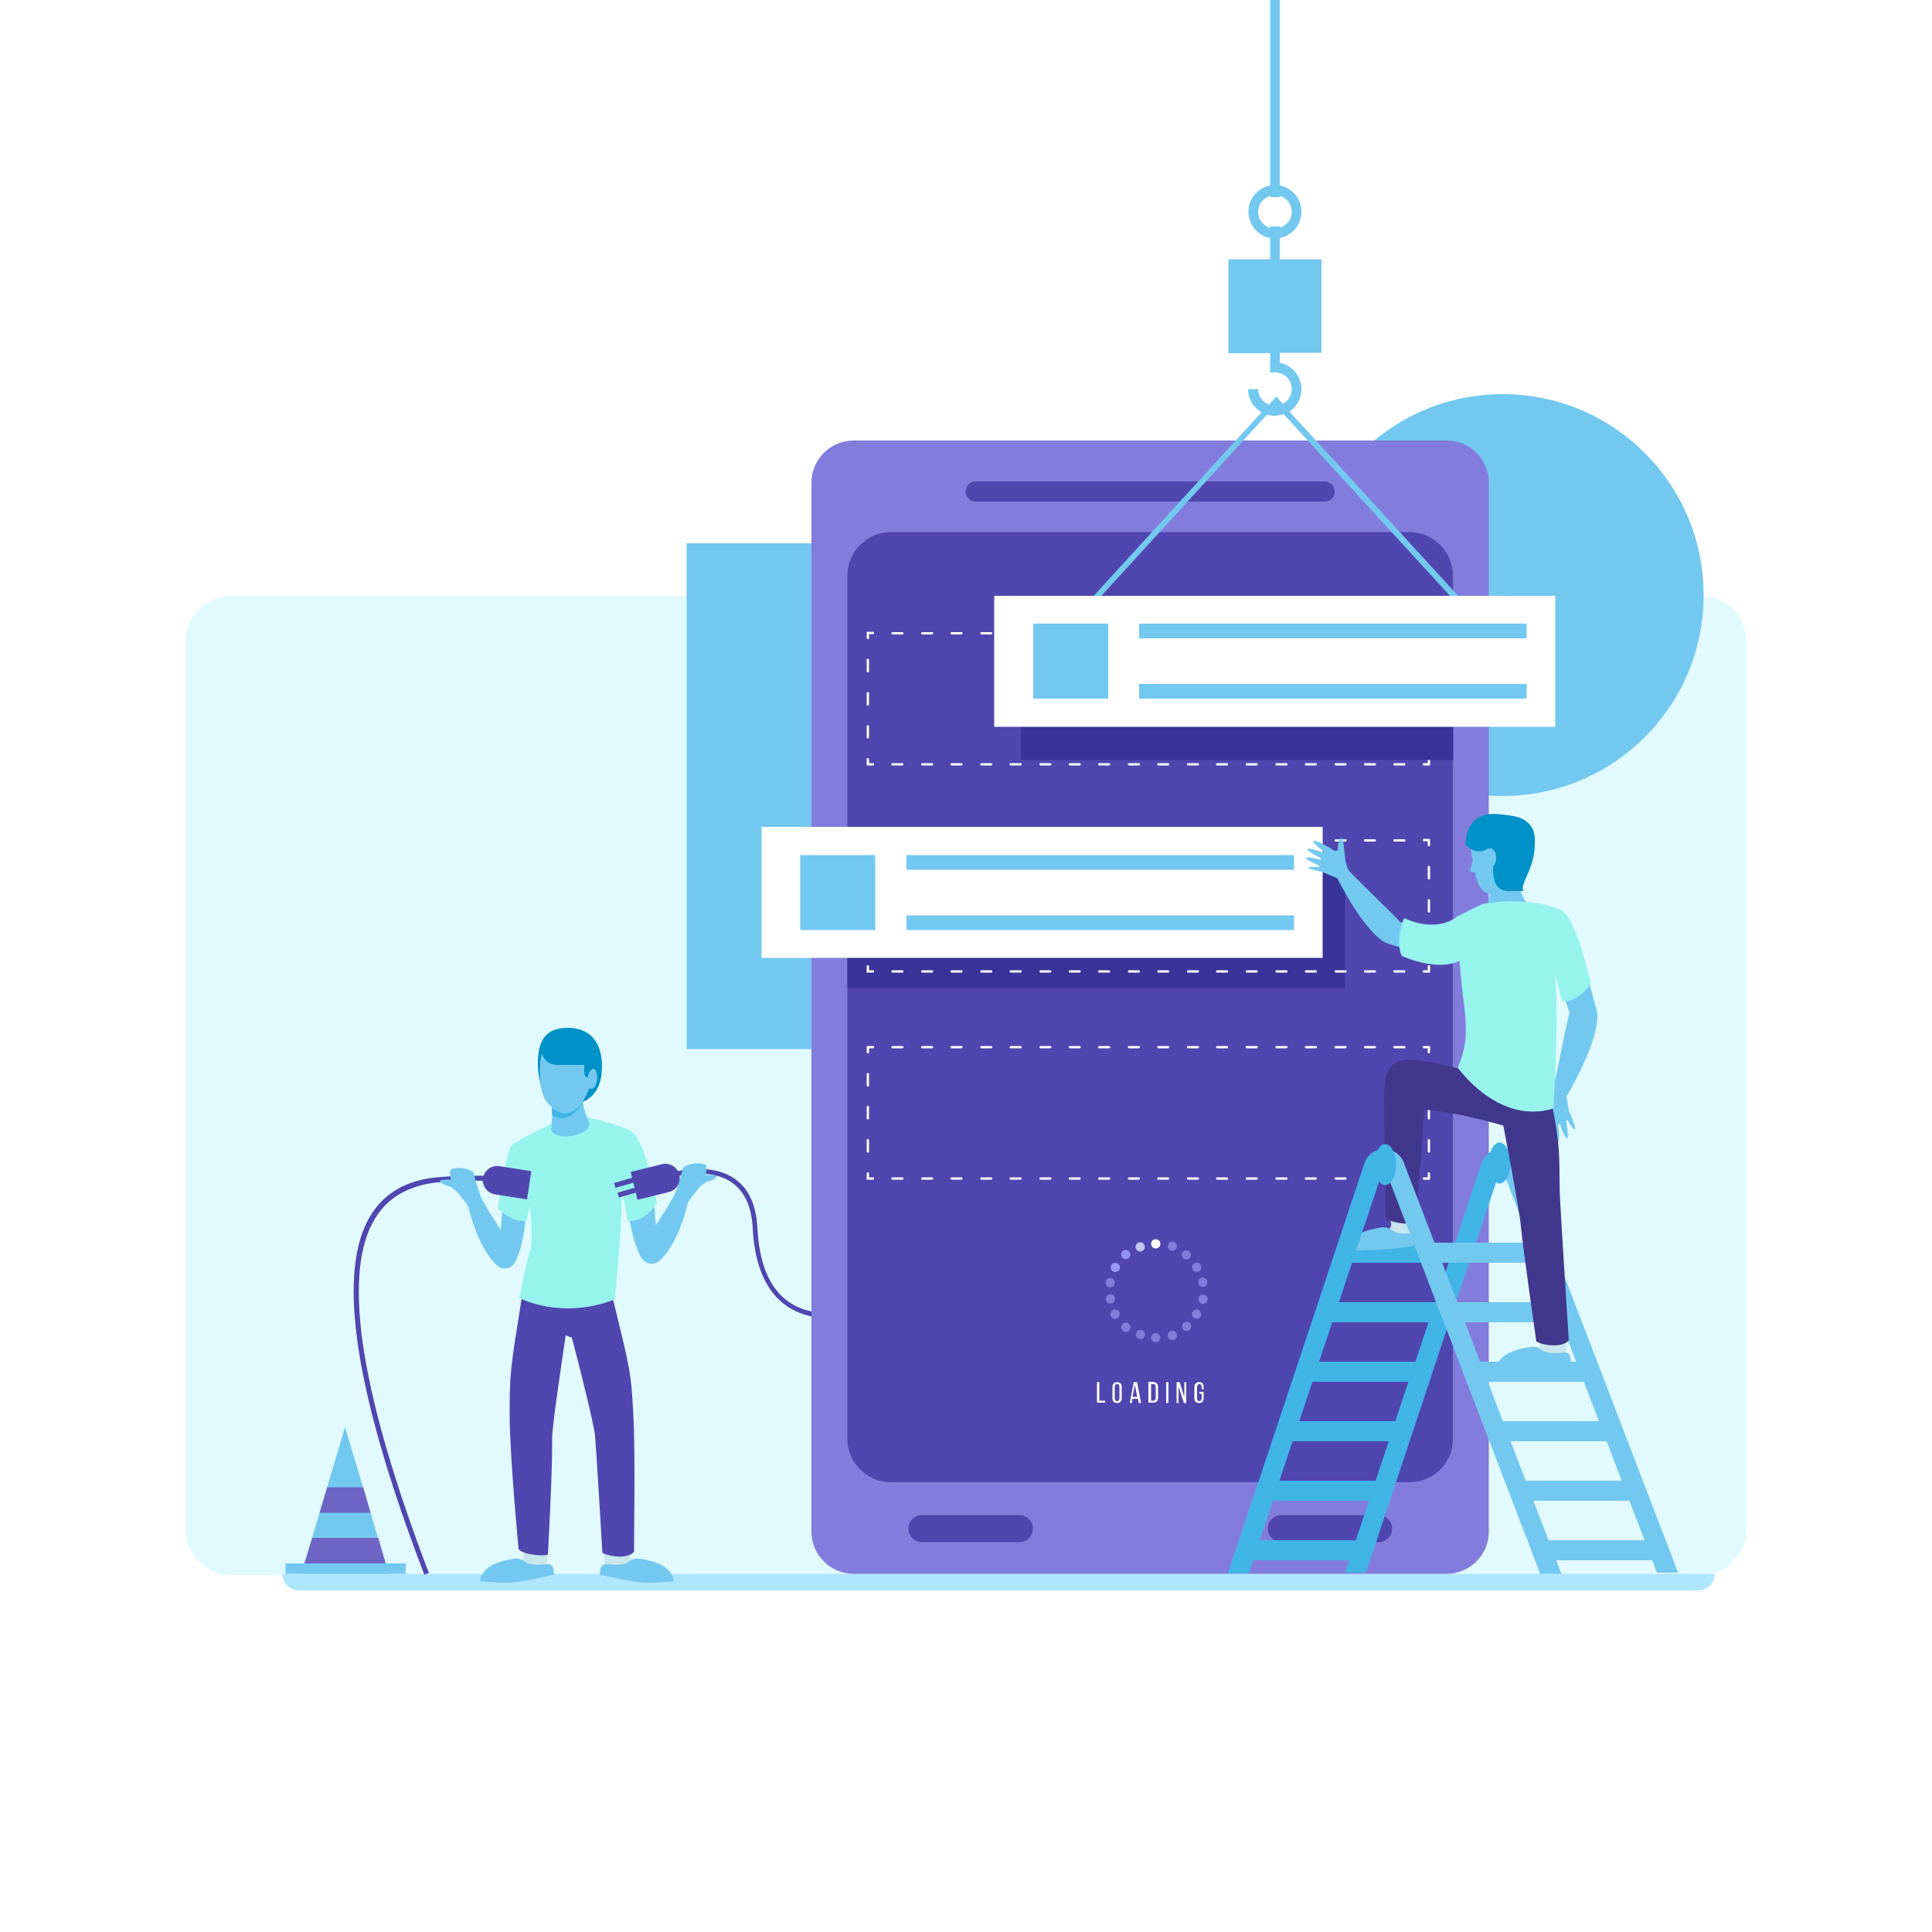 <svg enable-background="new 0 0 500 500" viewBox="0 0 500 500" xmlns="http://www.w3.org/2000/svg"><path d="m0 0h500v500h-500z" fill="#fff"/><path d="m440 407.7h-380c-6.6 0-12-5.4-12-12v-229.5c0-6.6 5.4-12 12-12h380c6.6 0 12 5.4 12 12v229.5c0 6.6-5.4 12-12 12z" fill="#e1faff"/><circle cx="388.9" cy="154" fill="#73c8f0" r="52"/><path d="m177.7 140.6h64.7v130.9h-64.7z" fill="#73c8f0"/><path d="m155.7 277.8c-.6 5.8-4.4 8.2-9.4 8.2s-7.1-5-7.1-10.8 1.9-9.2 7.7-9.2c7.3 0 9.4 5.8 8.8 11.8z" fill="#0091c8"/><path d="m439.5 411.6h-362.1c-2.4 0-4.3-1.9-4.3-4.3h370.7c0 2.3-1.9 4.3-4.3 4.3z" fill="#afe6ff"/><path d="m134.5 404.3c1.6 1.1 3.5 1.9 6.8 1.5.4-1.3.4-3 0-4.8h-6.3c1 1.2.6 2.6-.5 3.3z" fill="#c8e6eb"/><path d="m143 405.5c-.2-.4-.7-.7-1.2-.7-1.4.1-4.4.6-6.2-.8-.8-.6-1.8-.7-2.7-.6-2.9.5-8 1.5-8.7 5.8 0 0 6.2.8 10.5.1 3.5-.6 8.7-1.8 8.7-1.8-.1-.6 0-1.2-.4-2z" fill="#73c8f0"/><path d="m164.4 404.2-7.5 1.6c-.7-1.4-.6-3.1 0-4.8h6.3c-.4 1.3-.6 2.4 1.2 3.2z" fill="#c8e6eb"/><path d="m109.8 407.5c-17.5-45.7-22.5-76.4-14.7-91.5 3.8-7.4 9.9-9.7 14.1-10.7 5.2-1.3 17.4-1 17.9-1v1.3c-.1 0-12.5-.3-17.5 1-4 1-9.7 3.1-13.3 10.1-7.6 14.7-2.6 45.1 14.7 90.4z" fill="#5046af"/><path d="m130.2 309.8-.6 8.5s-4.5-6.8-5.1-8.5c-.7-1.7-1.9-6-2-6.4-.1-.3-2.9-1.8-5.7-.8-.7.3-.2 2.7 0 2.7.1 0-1.2-.1-2.6.1-.5.1-.5.9 1.5 1.4.9.2 2.1 1.1 2.7 1.8 1 1.3 2.4 2.9 2.8 3.7.3.7 2.1 10 7.3 15.1 1.5 1.5 4 1 4.9-.9 1.2-2.5 2.5-6.7 2.8-13.8z" fill="#73c8f0"/><path d="m163.9 366c-.6-11.1-.8-11.5-5.5-30.8-.4-1.6-1.8-2.7-3.4-2.7h-16.5c-1.7 0-3.2 1.2-3.4 2.9-3.1 19.4-3.2 19.9-3.2 30.9 0 10.3 2.3 34.6 2.3 34.6.8 1.3 6.1 2 7.6 1.4 0 0 1.2-21.6 1.1-30.1 0-3.4 2.8-21.8 3.5-26.6l1.6.6c1.5 5.6 5.7 22.2 6 25.4.4 4.7 1.9 30.3 1.9 30.3 2.3 1.1 6.7 1.5 8.2-.3-.1.1.4-25.3-.2-35.6z" fill="#5046af"/><path d="m214.9 341.2c-3.5 0-7-.7-10.2-2.5-6-3.5-9.4-10.5-9.9-20.9-.3-5.5-2.1-9.4-5.3-11.7-5.9-4.2-14.9-1.6-15-1.5l-.4-1.2c.4-.1 9.6-2.8 16.1 1.7 3.6 2.5 5.5 6.8 5.8 12.6.5 10 3.6 16.7 9.2 19.9 10.8 6.2 27.3-2.3 27.5-2.3l.6 1.1c-.4.3-9.3 4.8-18.4 4.8z" fill="#5046af"/><path d="m169.1 308.6.6 8.5s4.5-6.8 5.1-8.5c.7-1.7 1.9-6 2-6.4.1-.3 2.9-1.8 5.7-.8.7.3.2 2.7 0 2.7-.1 0 1.2-.1 2.6.1.5.1.5.9-1.5 1.4-.9.2-2.1 1.1-2.7 1.8-1 1.3-2.4 2.9-2.8 3.7-.3.7-2.1 10-7.3 15.1-1.5 1.4-3.9 1-4.9-.8-1.3-2.5-2.8-6.8-3.6-14z" fill="#73c8f0"/><path d="m374.4 407.3h-153.5c-6 0-10.9-4.9-10.9-10.9v-271.5c0-6 4.9-10.9 10.9-10.9h153.5c6 0 10.9 4.9 10.9 10.9v271.5c0 6-4.9 10.9-10.9 10.9z" fill="#827ddc"/><path d="m364.7 383.6h-134.1c-6.3 0-11.3-5.1-11.3-11.3v-223.3c0-6.3 5.1-11.3 11.3-11.3h134.1c6.3 0 11.3 5.1 11.3 11.3v223.3c.1 6.3-5 11.3-11.3 11.3z" fill="#5046af"/><path d="m219.3 221.8h128.8v33.9h-128.8z" fill="#393499"/><g fill="#fff"><path d="m370.1 305.3h-1.6c-.2 0-.3-.1-.3-.3s.1-.3.3-.3h1v-1c0-.2.1-.3.3-.3s.3.1.3.3z"/><path d="m363.4 305.3h-2.5c-.2 0-.3-.1-.3-.3s.1-.3.3-.3h2.5c.2 0 .3.1.3.3.1.1-.1.3-.3.3zm-7.6 0h-2.5c-.2 0-.3-.1-.3-.3s.1-.3.3-.3h2.5c.2 0 .3.1.3.3 0 .1-.1.3-.3.3zm-7.6 0h-2.5c-.2 0-.3-.1-.3-.3s.1-.3.3-.3h2.5c.2 0 .3.1.3.3 0 .1-.2.3-.3.3zm-7.7 0h-2.5c-.2 0-.3-.1-.3-.3s.1-.3.3-.3h2.5c.2 0 .3.1.3.3 0 .1-.1.3-.3.3zm-7.6 0h-2.5c-.2 0-.3-.1-.3-.3s.1-.3.3-.3h2.5c.2 0 .3.1.3.3 0 .1-.1.3-.3.3zm-7.7 0h-2.5c-.2 0-.3-.1-.3-.3s.1-.3.3-.3h2.5c.2 0 .3.1.3.3.1.1-.1.3-.3.3zm-7.6 0h-2.6c-.2 0-.3-.1-.3-.3s.1-.3.3-.3h2.5c.2 0 .3.1.3.3.1.1 0 .3-.2.3zm-7.6 0h-2.5c-.2 0-.3-.1-.3-.3s.1-.3.3-.3h2.5c.2 0 .3.1.3.3 0 .1-.2.3-.3.3zm-7.7 0h-2.5c-.2 0-.3-.1-.3-.3s.1-.3.3-.3h2.5c.2 0 .3.1.3.3 0 .1-.1.3-.3.3zm-7.6 0h-2.5c-.2 0-.3-.1-.3-.3s.1-.3.3-.3h2.5c.2 0 .3.1.3.3 0 .1-.1.3-.3.3zm-7.7 0h-2.5c-.2 0-.3-.1-.3-.3s.1-.3.3-.3h2.5c.2 0 .3.1.3.3.1.1-.1.3-.3.3zm-7.6 0h-2.5c-.2 0-.3-.1-.3-.3s.1-.3.3-.3h2.5c.2 0 .3.1.3.3 0 .1-.1.3-.3.3zm-7.6 0h-2.5c-.2 0-.3-.1-.3-.3s.1-.3.3-.3h2.5c.2 0 .3.1.3.3 0 .1-.2.3-.3.3zm-7.7 0h-2.5c-.2 0-.3-.1-.3-.3s.1-.3.3-.3h2.5c.2 0 .3.1.3.3 0 .1-.1.3-.3.3zm-7.6 0h-2.5c-.2 0-.3-.1-.3-.3s.1-.3.3-.3h2.5c.2 0 .3.1.3.3 0 .1-.1.3-.3.3zm-7.7 0h-2.5c-.2 0-.3-.1-.3-.3s.1-.3.3-.3h2.5c.2 0 .3.1.3.3.1.1-.1.3-.3.3zm-7.6 0h-2.5c-.2 0-.3-.1-.3-.3s.1-.3.3-.3h2.5c.2 0 .3.1.3.3 0 .1-.1.3-.3.3zm-7.6 0h-2.6c-.2 0-.3-.1-.3-.3s.1-.3.3-.3h2.5c.2 0 .3.1.3.3.1.1-.1.3-.2.3z"/><path d="m225.9 305.3h-1.6v-1.6c0-.2.1-.3.3-.3s.3.1.3.3v1h1c.2 0 .3.1.3.3 0 .1-.1.3-.3.3z"/><path d="m224.6 298.3c-.2 0-.3-.1-.3-.3v-2.9c0-.2.1-.3.3-.3s.3.1.3.3v2.9c.1.2-.1.3-.3.3zm0-8.6c-.2 0-.3-.1-.3-.3v-2.9c0-.2.1-.3.3-.3s.3.1.3.3v2.9c.1.2-.1.3-.3.3zm0-8.5c-.2 0-.3-.1-.3-.3v-2.9c0-.2.1-.3.3-.3s.3.1.3.3v2.9c.1.1-.1.3-.3.3z"/><path d="m224.6 272.6c-.2 0-.3-.1-.3-.3v-1.6h1.6c.2 0 .3.1.3.3s-.1.3-.3.3h-1v1c.1.2-.1.3-.3.3z"/><path d="m363.4 271.3h-2.5c-.2 0-.3-.1-.3-.3s.1-.3.3-.3h2.5c.2 0 .3.1.3.3.1.2-.1.3-.3.3zm-7.6 0h-2.5c-.2 0-.3-.1-.3-.3s.1-.3.3-.3h2.5c.2 0 .3.1.3.3s-.1.3-.3.3zm-7.6 0h-2.5c-.2 0-.3-.1-.3-.3s.1-.3.3-.3h2.5c.2 0 .3.1.3.3s-.2.3-.3.3zm-7.7 0h-2.5c-.2 0-.3-.1-.3-.3s.1-.3.3-.3h2.5c.2 0 .3.1.3.3s-.1.3-.3.3zm-7.6 0h-2.5c-.2 0-.3-.1-.3-.3s.1-.3.3-.3h2.5c.2 0 .3.1.3.3s-.2.3-.3.3zm-7.7 0h-2.5c-.2 0-.3-.1-.3-.3s.1-.3.3-.3h2.5c.2 0 .3.1.3.3.1.2-.1.3-.3.3zm-7.6 0h-2.6c-.2 0-.3-.1-.3-.3s.1-.3.3-.3h2.5c.2 0 .3.1.3.3.1.2 0 .3-.2.3zm-7.6 0h-2.5c-.2 0-.3-.1-.3-.3s.1-.3.3-.3h2.5c.2 0 .3.1.3.3s-.2.3-.3.3zm-7.7 0h-2.5c-.2 0-.3-.1-.3-.3s.1-.3.3-.3h2.5c.2 0 .3.1.3.3s-.1.3-.3.3zm-7.6 0h-2.5c-.2 0-.3-.1-.3-.3s.1-.3.3-.3h2.5c.2 0 .3.1.3.3s-.1.3-.3.3zm-7.7 0h-2.5c-.2 0-.3-.1-.3-.3s.1-.3.3-.3h2.5c.2 0 .3.1.3.3.1.2-.1.3-.3.3zm-7.6 0h-2.5c-.2 0-.3-.1-.3-.3s.1-.3.3-.3h2.5c.2 0 .3.1.3.3s-.1.3-.3.3zm-7.6 0h-2.5c-.2 0-.3-.1-.3-.3s.1-.3.3-.3h2.5c.2 0 .3.1.3.3s-.2.3-.3.3zm-7.7 0h-2.5c-.2 0-.3-.1-.3-.3s.1-.3.3-.3h2.5c.2 0 .3.1.3.3s-.1.3-.3.3zm-7.6 0h-2.5c-.2 0-.3-.1-.3-.3s.1-.3.3-.3h2.5c.2 0 .3.1.3.3s-.1.3-.3.3zm-7.7 0h-2.5c-.2 0-.3-.1-.3-.3s.1-.3.3-.3h2.5c.2 0 .3.1.3.3.1.2-.1.3-.3.3zm-7.6 0h-2.5c-.2 0-.3-.1-.3-.3s.1-.3.3-.3h2.5c.2 0 .3.1.3.3s-.1.3-.3.3zm-7.6 0h-2.6c-.2 0-.3-.1-.3-.3s.1-.3.3-.3h2.5c.2 0 .3.1.3.3.1.2-.1.3-.2.3z"/><path d="m369.8 272.6c-.2 0-.3-.1-.3-.3v-1h-1c-.2 0-.3-.1-.3-.3s.1-.3.3-.3h1.6v1.6c0 .2-.1.3-.3.3z"/><path d="m369.8 298.3c-.2 0-.3-.1-.3-.3v-2.9c0-.2.1-.3.3-.3s.3.1.3.3v2.9c0 .2-.1.3-.3.3zm0-8.6c-.2 0-.3-.1-.3-.3v-2.9c0-.2.1-.3.3-.3s.3.1.3.3v2.9c0 .2-.1.3-.3.3zm0-8.5c-.2 0-.3-.1-.3-.3v-2.9c0-.2.1-.3.3-.3s.3.1.3.3v2.9c0 .1-.1.3-.3.3z"/><path d="m370.1 251.7h-1.6c-.2 0-.3-.1-.3-.3s.1-.3.3-.3h1v-1c0-.2.1-.3.3-.3s.3.1.3.3z"/><path d="m363.4 251.7h-2.5c-.2 0-.3-.1-.3-.3s.1-.3.3-.3h2.5c.2 0 .3.1.3.3s-.1.3-.3.3zm-7.6 0h-2.5c-.2 0-.3-.1-.3-.3s.1-.3.3-.3h2.5c.2 0 .3.1.3.3s-.1.3-.3.3zm-7.6 0h-2.5c-.2 0-.3-.1-.3-.3s.1-.3.3-.3h2.5c.2 0 .3.1.3.3s-.2.3-.3.3zm-7.7 0h-2.5c-.2 0-.3-.1-.3-.3s.1-.3.3-.3h2.5c.2 0 .3.1.3.3s-.1.3-.3.3zm-7.6 0h-2.5c-.2 0-.3-.1-.3-.3s.1-.3.3-.3h2.5c.2 0 .3.1.3.3s-.1.3-.3.3zm-7.7 0h-2.5c-.2 0-.3-.1-.3-.3s.1-.3.3-.3h2.5c.2 0 .3.1.3.3s-.1.3-.3.3zm-7.6 0h-2.6c-.2 0-.3-.1-.3-.3s.1-.3.3-.3h2.5c.2 0 .3.1.3.3s0 .3-.2.3zm-7.6 0h-2.5c-.2 0-.3-.1-.3-.3s.1-.3.3-.3h2.5c.2 0 .3.1.3.3s-.2.3-.3.3zm-7.7 0h-2.5c-.2 0-.3-.1-.3-.3s.1-.3.3-.3h2.5c.2 0 .3.1.3.3s-.1.3-.3.3zm-7.6 0h-2.5c-.2 0-.3-.1-.3-.3s.1-.3.3-.3h2.5c.2 0 .3.1.3.3s-.1.3-.3.3zm-7.7 0h-2.5c-.2 0-.3-.1-.3-.3s.1-.3.3-.3h2.5c.2 0 .3.1.3.3s-.1.3-.3.3zm-7.6 0h-2.5c-.2 0-.3-.1-.3-.3s.1-.3.3-.3h2.5c.2 0 .3.1.3.3s-.1.3-.3.3zm-7.6 0h-2.5c-.2 0-.3-.1-.3-.3s.1-.3.3-.3h2.5c.2 0 .3.1.3.3s-.2.3-.3.3zm-7.7 0h-2.5c-.2 0-.3-.1-.3-.3s.1-.3.3-.3h2.5c.2 0 .3.1.3.3s-.1.3-.3.3zm-7.6 0h-2.5c-.2 0-.3-.1-.3-.3s.1-.3.3-.3h2.5c.2 0 .3.1.3.3s-.1.3-.3.3zm-7.7 0h-2.5c-.2 0-.3-.1-.3-.3s.1-.3.3-.3h2.5c.2 0 .3.1.3.3s-.1.3-.3.3zm-7.6 0h-2.5c-.2 0-.3-.1-.3-.3s.1-.3.3-.3h2.5c.2 0 .3.1.3.3s-.1.3-.3.3zm-7.6 0h-2.6c-.2 0-.3-.1-.3-.3s.1-.3.3-.3h2.5c.2 0 .3.1.3.3s-.1.3-.2.3z"/><path d="m225.9 251.7h-1.6v-1.6c0-.2.1-.3.3-.3s.3.1.3.3v1h1c.2 0 .3.1.3.3s-.1.3-.3.3z"/><path d="m224.6 244.7c-.2 0-.3-.1-.3-.3v-2.9c0-.2.1-.3.3-.3s.3.1.3.3v2.9c.1.2-.1.3-.3.3zm0-8.5c-.2 0-.3-.1-.3-.3v-2.9c0-.2.1-.3.3-.3s.3.1.3.3v2.9c.1.1-.1.3-.3.3zm0-8.6c-.2 0-.3-.1-.3-.3v-2.9c0-.2.1-.3.3-.3s.3.1.3.3v2.9c.1.1-.1.3-.3.3z"/><path d="m224.6 219c-.2 0-.3-.1-.3-.3v-1.6h1.6c.2 0 .3.1.3.3s-.1.3-.3.3h-1v1c.1.2-.1.3-.3.3z"/><path d="m363.4 217.8h-2.5c-.2 0-.3-.1-.3-.3s.1-.3.3-.3h2.5c.2 0 .3.1.3.3.1.1-.1.3-.3.3zm-7.6 0h-2.5c-.2 0-.3-.1-.3-.3s.1-.3.3-.3h2.5c.2 0 .3.1.3.3 0 .1-.1.3-.3.3zm-7.6 0h-2.5c-.2 0-.3-.1-.3-.3s.1-.3.3-.3h2.5c.2 0 .3.1.3.3 0 .1-.2.3-.3.3zm-7.7 0h-2.5c-.2 0-.3-.1-.3-.3s.1-.3.3-.3h2.5c.2 0 .3.1.3.3 0 .1-.1.3-.3.3zm-7.6 0h-2.5c-.2 0-.3-.1-.3-.3s.1-.3.3-.3h2.5c.2 0 .3.1.3.3 0 .1-.2.3-.3.3zm-7.7 0h-2.5c-.2 0-.3-.1-.3-.3s.1-.3.3-.3h2.5c.2 0 .3.1.3.3.1.1-.1.3-.3.3zm-7.6 0h-2.6c-.2 0-.3-.1-.3-.3s.1-.3.3-.3h2.5c.2 0 .3.1.3.3.1.1 0 .3-.2.3zm-7.6 0h-2.5c-.2 0-.3-.1-.3-.3s.1-.3.3-.3h2.5c.2 0 .3.1.3.3 0 .1-.2.3-.3.3zm-7.7 0h-2.5c-.2 0-.3-.1-.3-.3s.1-.3.3-.3h2.5c.2 0 .3.1.3.3 0 .1-.1.3-.3.3zm-7.6 0h-2.5c-.2 0-.3-.1-.3-.3s.1-.3.3-.3h2.5c.2 0 .3.1.3.3 0 .1-.1.3-.3.3zm-7.7 0h-2.5c-.2 0-.3-.1-.3-.3s.1-.3.3-.3h2.5c.2 0 .3.1.3.3.1.1-.1.3-.3.3zm-7.6 0h-2.5c-.2 0-.3-.1-.3-.3s.1-.3.3-.3h2.5c.2 0 .3.1.3.3 0 .1-.1.3-.3.3zm-7.6 0h-2.5c-.2 0-.3-.1-.3-.3s.1-.3.3-.3h2.5c.2 0 .3.1.3.3 0 .1-.2.3-.3.3zm-7.7 0h-2.5c-.2 0-.3-.1-.3-.3s.1-.3.3-.3h2.5c.2 0 .3.1.3.3 0 .1-.1.3-.3.3zm-7.6 0h-2.5c-.2 0-.3-.1-.3-.3s.1-.3.3-.3h2.5c.2 0 .3.1.3.3 0 .1-.1.3-.3.3zm-7.7 0h-2.5c-.2 0-.3-.1-.3-.3s.1-.3.3-.3h2.5c.2 0 .3.1.3.3.1.1-.1.3-.3.3zm-7.6 0h-2.5c-.2 0-.3-.1-.3-.3s.1-.3.3-.3h2.5c.2 0 .3.1.3.3 0 .1-.1.3-.3.3zm-7.6 0h-2.6c-.2 0-.3-.1-.3-.3s.1-.3.3-.3h2.5c.2 0 .3.1.3.3.1.1-.1.3-.2.3z"/><path d="m369.8 219c-.2 0-.3-.1-.3-.3v-1h-1c-.2 0-.3-.1-.3-.3s.1-.3.3-.3h1.6v1.6c0 .2-.1.3-.3.3z"/><path d="m369.8 244.7c-.2 0-.3-.1-.3-.3v-2.9c0-.2.1-.3.3-.3s.3.1.3.3v2.9c0 .2-.1.3-.3.3zm0-8.5c-.2 0-.3-.1-.3-.3v-2.9c0-.2.1-.3.3-.3s.3.1.3.3v2.9c0 .1-.1.3-.3.3zm0-8.6c-.2 0-.3-.1-.3-.3v-2.9c0-.2.1-.3.3-.3s.3.1.3.3v2.9c0 .1-.1.3-.3.3z"/><path d="m370.1 198.1h-1.6c-.2 0-.3-.1-.3-.3s.1-.3.3-.3h1v-1c0-.2.1-.3.3-.3s.3.1.3.3z"/><path d="m363.4 198.1h-2.5c-.2 0-.3-.1-.3-.3s.1-.3.3-.3h2.5c.2 0 .3.1.3.3s-.1.3-.3.3zm-7.6 0h-2.5c-.2 0-.3-.1-.3-.3s.1-.3.3-.3h2.5c.2 0 .3.1.3.3s-.1.3-.3.3zm-7.6 0h-2.5c-.2 0-.3-.1-.3-.3s.1-.3.3-.3h2.5c.2 0 .3.1.3.3s-.2.3-.3.3zm-7.7 0h-2.5c-.2 0-.3-.1-.3-.3s.1-.3.3-.3h2.5c.2 0 .3.1.3.3s-.1.3-.3.3zm-7.6 0h-2.5c-.2 0-.3-.1-.3-.3s.1-.3.3-.3h2.5c.2 0 .3.1.3.3s-.1.3-.3.3zm-7.7 0h-2.5c-.2 0-.3-.1-.3-.3s.1-.3.3-.3h2.5c.2 0 .3.1.3.3s-.1.3-.3.3zm-7.6 0h-2.6c-.2 0-.3-.1-.3-.3s.1-.3.3-.3h2.5c.2 0 .3.1.3.3s0 .3-.2.3zm-7.6 0h-2.5c-.2 0-.3-.1-.3-.3s.1-.3.3-.3h2.5c.2 0 .3.1.3.3s-.2.3-.3.3zm-7.7 0h-2.5c-.2 0-.3-.1-.3-.3s.1-.3.3-.3h2.5c.2 0 .3.1.3.3s-.1.3-.3.3zm-7.6 0h-2.5c-.2 0-.3-.1-.3-.3s.1-.3.3-.3h2.5c.2 0 .3.1.3.3s-.1.3-.3.3zm-7.7 0h-2.5c-.2 0-.3-.1-.3-.3s.1-.3.3-.3h2.5c.2 0 .3.1.3.3s-.1.3-.3.3zm-7.6 0h-2.5c-.2 0-.3-.1-.3-.3s.1-.3.3-.3h2.5c.2 0 .3.1.3.3s-.1.3-.3.3zm-7.6 0h-2.5c-.2 0-.3-.1-.3-.3s.1-.3.3-.3h2.5c.2 0 .3.1.3.3s-.2.3-.3.3zm-7.7 0h-2.5c-.2 0-.3-.1-.3-.3s.1-.3.3-.3h2.5c.2 0 .3.1.3.3s-.1.3-.3.3zm-7.6 0h-2.5c-.2 0-.3-.1-.3-.3s.1-.3.3-.3h2.5c.2 0 .3.1.3.3s-.1.3-.3.3zm-7.7 0h-2.5c-.2 0-.3-.1-.3-.3s.1-.3.3-.3h2.5c.2 0 .3.1.3.3s-.1.3-.3.3zm-7.6 0h-2.5c-.2 0-.3-.1-.3-.3s.1-.3.3-.3h2.5c.2 0 .3.1.3.3s-.1.3-.3.3zm-7.6 0h-2.6c-.2 0-.3-.1-.3-.3s.1-.3.3-.3h2.5c.2 0 .3.1.3.3s-.1.3-.2.3z"/><path d="m225.9 198.1h-1.6v-1.6c0-.2.1-.3.3-.3s.3.1.3.3v1h1c.2 0 .3.1.3.3s-.1.3-.3.3z"/><path d="m224.6 191.1c-.2 0-.3-.1-.3-.3v-2.8c0-.2.1-.3.3-.3s.3.1.3.3v2.9c.1.1-.1.2-.3.2zm0-8.5c-.2 0-.3-.1-.3-.3v-2.9c0-.2.1-.3.3-.3s.3.1.3.3v2.9c.1.1-.1.3-.3.3zm0-8.6c-.2 0-.3-.1-.3-.3v-2.9c0-.2.1-.3.3-.3s.3.1.3.3v2.9c.1.2-.1.3-.3.3z"/><path d="m224.6 165.4c-.2 0-.3-.1-.3-.3v-1.6h1.6c.2 0 .3.1.3.3s-.1.3-.3.3h-1v1c.1.2-.1.3-.3.3z"/><path d="m363.4 164.2h-2.5c-.2 0-.3-.1-.3-.3s.1-.3.3-.3h2.5c.2 0 .3.1.3.3.1.1-.1.3-.3.3zm-7.6 0h-2.5c-.2 0-.3-.1-.3-.3s.1-.3.3-.3h2.5c.2 0 .3.1.3.3 0 .1-.1.3-.3.3zm-7.6 0h-2.5c-.2 0-.3-.1-.3-.3s.1-.3.3-.3h2.5c.2 0 .3.1.3.3 0 .1-.2.3-.3.3zm-7.7 0h-2.5c-.2 0-.3-.1-.3-.3s.1-.3.3-.3h2.5c.2 0 .3.1.3.3 0 .1-.1.3-.3.3zm-7.6 0h-2.5c-.2 0-.3-.1-.3-.3s.1-.3.3-.3h2.5c.2 0 .3.1.3.3 0 .1-.2.3-.3.3zm-7.7 0h-2.5c-.2 0-.3-.1-.3-.3s.1-.3.3-.3h2.5c.2 0 .3.1.3.3.1.1-.1.3-.3.3zm-7.6 0h-2.6c-.2 0-.3-.1-.3-.3s.1-.3.3-.3h2.5c.2 0 .3.1.3.3.1.1 0 .3-.2.3zm-7.6 0h-2.5c-.2 0-.3-.1-.3-.3s.1-.3.3-.3h2.5c.2 0 .3.1.3.3 0 .1-.2.3-.3.3zm-7.7 0h-2.5c-.2 0-.3-.1-.3-.3s.1-.3.3-.3h2.5c.2 0 .3.1.3.3 0 .1-.1.3-.3.3zm-7.6 0h-2.5c-.2 0-.3-.1-.3-.3s.1-.3.3-.3h2.5c.2 0 .3.1.3.3 0 .1-.1.3-.3.3zm-7.7 0h-2.5c-.2 0-.3-.1-.3-.3s.1-.3.3-.3h2.5c.2 0 .3.1.3.3.1.1-.1.3-.3.3zm-7.6 0h-2.5c-.2 0-.3-.1-.3-.3s.1-.3.3-.3h2.5c.2 0 .3.1.3.3 0 .1-.1.3-.3.3zm-7.6 0h-2.5c-.2 0-.3-.1-.3-.3s.1-.3.3-.3h2.5c.2 0 .3.1.3.3 0 .1-.2.3-.3.3zm-7.7 0h-2.5c-.2 0-.3-.1-.3-.3s.1-.3.3-.3h2.5c.2 0 .3.1.3.3 0 .1-.1.3-.3.3zm-7.6 0h-2.5c-.2 0-.3-.1-.3-.3s.1-.3.3-.3h2.5c.2 0 .3.1.3.3 0 .1-.1.3-.3.3zm-7.7 0h-2.5c-.2 0-.3-.1-.3-.3s.1-.3.3-.3h2.5c.2 0 .3.1.3.3.1.1-.1.3-.3.3zm-7.6 0h-2.5c-.2 0-.3-.1-.3-.3s.1-.3.3-.3h2.5c.2 0 .3.1.3.3 0 .1-.1.3-.3.3zm-7.6 0h-2.6c-.2 0-.3-.1-.3-.3s.1-.3.3-.3h2.5c.2 0 .3.1.3.3.1.1-.1.3-.2.3z"/><path d="m369.8 165.4c-.2 0-.3-.1-.3-.3v-1h-1c-.2 0-.3-.1-.3-.3s.1-.3.3-.3h1.6v1.6c0 .2-.1.3-.3.3z"/><path d="m369.8 191.1c-.2 0-.3-.1-.3-.3v-2.8c0-.2.1-.3.3-.3s.3.1.3.3v2.9c0 .1-.1.2-.3.2zm0-8.5c-.2 0-.3-.1-.3-.3v-2.9c0-.2.1-.3.3-.3s.3.1.3.3v2.9c0 .1-.1.3-.3.3zm0-8.6c-.2 0-.3-.1-.3-.3v-2.9c0-.2.1-.3.3-.3s.3.1.3.3v2.9c0 .2-.1.3-.3.3z"/></g><path d="m342.8 129.8h-90.3c-1.4 0-2.6-1.2-2.6-2.6 0-1.4 1.2-2.6 2.6-2.6h90.3c1.4 0 2.6 1.2 2.6 2.6.1 1.5-1.1 2.6-2.6 2.6z" fill="#5046af"/><path d="m263.8 399.1h-25.2c-2 0-3.5-1.6-3.5-3.5 0-2 1.6-3.5 3.5-3.5h25.2c2 0 3.5 1.6 3.5 3.5 0 1.9-1.5 3.5-3.5 3.5z" fill="#5046af"/><path d="m356.8 399.1h-25.2c-2 0-3.5-1.6-3.5-3.5 0-2 1.6-3.5 3.5-3.5h25.2c2 0 3.5 1.6 3.5 3.5 0 1.9-1.6 3.5-3.5 3.5z" fill="#5046af"/><path d="m379.1 156.1-45.4-49.6c1.9-1.2 3.1-3.4 3.1-5.8 0-3.4-2.4-6.2-5.6-6.8v-2.6h10.8v-24.2h-10.8v-5.5c3.2-.6 5.6-3.4 5.6-6.8s-2.4-6.2-5.6-6.8v-48h-2.5v48c-3.2.6-5.6 3.4-5.6 6.8s2.4 6.2 5.6 6.8v5.5h-10.8v24.3h10.8v5h1.3c2.4 0 4.3 1.9 4.3 4.3 0 1.7-1 3.1-2.3 3.8l-1.7-1.9-1.9 2.1c-1.6-.6-2.8-2.2-2.8-4h-2.6c0 2.6 1.4 4.8 3.5 6l-45.2 49.4 1.1 1 45.5-49.8c.6.2 1.2.3 1.9.3.8 0 1.6-.2 2.4-.4l45.7 49.9zm-53.5-101.3c0-1.9 1.3-3.6 3.1-4.1v.3h2.5v-.3c1.8.5 3.1 2.2 3.1 4.1 0 2-1.3 3.6-3.1 4.1v-.3h-2.5v.4c-1.8-.6-3.1-2.2-3.1-4.2zm4.5 50.3.1-.1.1.1s-.1 0-.2 0z" fill="#73c8f0"/><path d="m264.2 162.8h111.9v33.9h-111.9z" fill="#393499"/><path d="m257.3 154.2h145.2v33.9h-145.2z" fill="#fff"/><path d="m267.4 161.4h19.4v19.4h-19.4z" fill="#73c8f0"/><path d="m294.8 161.4h100.3v3.8h-100.3z" fill="#73c8f0"/><path d="m294.8 177h100.3v3.8h-100.3z" fill="#73c8f0"/><path d="m387.8 297.4c-2.1.3-3.8 1.7-4.4 3.7l-6.8 20.5h-27v5.2h25.3l-3.4 10.2h-28.1v5.2h26.3l-3.4 10.2h-29.2v5.2h27.4l-3.4 10.2h-29.2v5.2h27.5l-3.4 10.2h-29.2v5.2h27.5l-3.4 10.2h-29.2v5.2h27.5l-1.1 3.2h5.4l21.6-65h.6v-1.7l4.6-13.8h1.7v-5l6-17.9v-6.2z" fill="#41b4e6"/><path d="m434.4 407.3-40.8-106.4c-.8-2-2.6-3.3-4.7-3.5v5.5l7.2 18.7h-27.6v5.2h29.5l3.9 10.2h-27.2v5.2h29.3l3.9 10.2h-26.9v5.2h28.9l3.9 10.2h-28v5.2h30l3.9 10.2h-27.6v5.2h29.6l3.9 10.2h-27.5v5.2h29.5l1.2 3.2h5.6z" fill="#73c8f0"/><ellipse cx="388.1" cy="301" fill="#41b4e6" rx="2.8" ry="5.3"/><path d="m197.1 214h145.2v33.9h-145.2z" fill="#fff"/><path d="m207.1 221.3h19.4v19.4h-19.4z" fill="#73c8f0"/><path d="m234.6 221.3h100.3v3.8h-100.3z" fill="#73c8f0"/><path d="m234.6 236.9h100.3v3.8h-100.3z" fill="#73c8f0"/><path d="m100.6 407.3h-22.6l11.3-38z" fill="#73c8f0"/><path d="m73.9 404.6h31.1v2.7h-31.1z" fill="#73c8f0"/><path d="m78.8 404.6h21l-1.9-6.6h-17.1z" fill="#6e64c3"/><path d="m94.8 387.7-.8-2.8h-9.3l-1.1 3.6-.9 3h13.2z" fill="#6e64c3"/><path d="m283.9 363.1v-5.4h.6v4.8h1.5v.5h-2.1z" fill="#fff"/><path d="m287.9 359c0-.8.4-1.3 1.2-1.3s1.2.5 1.2 1.3v2.8c0 .8-.4 1.3-1.2 1.3s-1.2-.5-1.2-1.3zm.6 2.8c0 .5.2.8.6.8s.6-.3.6-.8v-2.8c0-.5-.2-.8-.6-.8s-.6.3-.6.8z" fill="#fff"/><path d="m293.1 362-.2 1.1h-.5l1-5.4h.9l1 5.4h-.6l-.2-1.1zm0-.5h1.2l-.6-3.1z" fill="#fff"/><path d="m298.5 357.7c.8 0 1.2.5 1.2 1.3v2.7c0 .8-.4 1.3-1.2 1.3h-1.3v-5.4h1.3zm0 4.8c.4 0 .6-.3.6-.8v-2.7c0-.5-.2-.8-.6-.8h-.6v4.3z" fill="#fff"/><path d="m302.4 357.7v5.4h-.6v-5.4z" fill="#fff"/><path d="m305 363.1h-.5v-5.4h.8l1.2 3.9v-3.9h.5v5.4h-.6l-1.4-4.3z" fill="#fff"/><path d="m311.5 359v.5h-.5v-.5c0-.5-.2-.8-.6-.8s-.6.3-.6.8v2.8c0 .5.2.8.6.8s.6-.3.6-.8v-1.1h-.6v-.5h1.1v1.6c0 .8-.4 1.3-1.2 1.3s-1.2-.5-1.2-1.3v-2.8c0-.8.4-1.3 1.2-1.3.9 0 1.2.5 1.2 1.3z" fill="#fff"/><circle cx="299.1" cy="321.9" fill="#fff" r="1.2"/><circle cx="299.1" cy="346.2" fill="#827ddc" r="1.2"/><ellipse cx="295" cy="322.6" fill="#c2c2ef" rx="1.2" ry="1.2" transform="matrix(.94 -.342 .342 .94 -92.554 120.352)"/><ellipse cx="303.3" cy="345.5" fill="#827ddc" rx="1.2" ry="1.2" transform="matrix(.94 -.342 .342 .94 -99.867 124.574)"/><ellipse cx="291.3" cy="324.7" fill="#9292f7" rx="1.2" ry="1.2" transform="matrix(.766 -.643 .643 .766 -140.574 263.241)"/><ellipse cx="307" cy="343.4" fill="#827ddc" rx="1.2" ry="1.2" transform="matrix(.766 -.643 .643 .766 -148.891 277.647)"/><ellipse cx="288.6" cy="328" fill="#9a9afc" rx="1.2" ry="1.2" transform="matrix(.5 -.866 .866 .5 -139.716 413.939)"/><ellipse cx="309.7" cy="340.1" fill="#827ddc" rx="1.2" ry="1.2" transform="matrix(.5 -.866 .866 .5 -139.716 438.256)"/><ellipse cx="287.2" cy="331.9" fill="#827ddc" rx="1.2" ry="1.2" transform="matrix(.174 -.985 .985 .174 -89.58 557.112)"/><ellipse cx="311.1" cy="336.2" fill="#827ddc" rx="1.2" ry="1.2" transform="matrix(.174 -.985 .985 .174 -73.948 584.187)"/><ellipse cx="287.2" cy="336.2" fill="#827ddc" rx="1.2" ry="1.2" transform="matrix(.985 -.174 .174 .985 -54.006 54.969)"/><ellipse cx="311.1" cy="331.9" fill="#827ddc" rx="1.2" ry="1.2" transform="matrix(.985 -.174 .174 .985 -52.909 59.064)"/><ellipse cx="288.6" cy="340.1" fill="#827ddc" rx="1.2" ry="1.2" transform="matrix(.866 -.5 .5 .866 -131.393 189.874)"/><ellipse cx="309.7" cy="328" fill="#827ddc" rx="1.2" ry="1.2" transform="matrix(.866 -.5 .5 .866 -122.493 198.777)"/><ellipse cx="291.3" cy="343.4" fill="#827ddc" rx="1.2" ry="1.2" transform="matrix(.643 -.766 .766 .643 -158.961 345.825)"/><ellipse cx="307" cy="324.7" fill="#827ddc" rx="1.2" ry="1.2" transform="matrix(.643 -.766 .766 .643 -139.107 351.145)"/><ellipse cx="295" cy="345.5" fill="#827ddc" rx="1.2" ry="1.2" transform="matrix(.342 -.94 .94 .342 -130.54 504.509)"/><ellipse cx="303.3" cy="322.6" fill="#827ddc" rx="1.2" ry="1.2" transform="matrix(.342 -.94 .94 .342 -103.594 497.291)"/><path d="m142.8 290.8s-9.1 4.3-10.4 5.6c-1.3 1.2-3.6 16.3-3.6 16.3 1.9 2 4.5 3.5 7.5 3.3l.8-4s1.1 8.6 0 12-2.7 11.9-2.7 11.9 10.6 5.8 24.7.4c0 0 2.4-23.4 1.6-28.9.9 3.9 1.1 5.4 1.8 8.5 2.5.4 5.7-1.5 7.5-4.5 0 0-2.8-16.1-6.6-18.6-3-1.9-12.5-3.9-12.5-3.9z" fill="#97f4ec"/><path d="m154.2 277.3c0 1.8-1.4 3.7-2.1 5.3-1.2 3.1-3.5 5.4-6 5.4-1.7 0-3.3-1.1-4.6-2.9-1.6-2.1-1.8-5.2-1.8-8.1 0-5.2 1.8-8.7 6.5-8.7 3.8 0 8 2.3 8 9z" fill="#73c8f0"/><path d="m151.4 292.7c-2.7 1.6-6 1.8-8 .7-.5-.3-.8-.9-.7-1.4.3-2.5.2-5.2-.1-8.1l8-.6c.3 2.8.7 4.7 1.7 6.6.4 1 0 2.2-.9 2.8z" fill="#73c8f0"/><path d="m136.4 310.4-8.3-1.3c-2-.3-3.4-2.2-3.1-4.2.3-2 2.2-3.4 4.2-3.1l8.3 1.3z" fill="#5046af"/><path d="m163.2 303.3 8.1-2c2-.5 4 .7 4.5 2.7.5 2-.7 4-2.7 4.5l-8.1 2z" fill="#5046af"/><path d="m159 305.5h5.1v1.3h-5.1z" fill="#5046af" transform="matrix(.961 -.276 .276 .961 -78.188 56.457)"/><path d="m159.9 308h5.1v1.3h-5.1z" fill="#5046af" transform="matrix(.961 -.276 .276 .961 -78.843 56.807)"/><path d="m155.6 405.5c.2-.4.7-.7 1.2-.7 1.4.1 4.4.6 6.2-.8.8-.6 1.8-.7 2.7-.6 2.9.5 8 1.5 8.7 5.8 0 0-6.2.8-10.5.1-3.5-.6-8.7-1.8-8.7-1.8.1-.6 0-1.2.4-2z" fill="#73c8f0"/><path d="m142.9 288.6c.8.5 1.6.8 2.5.8 2.2 0 4.2-1.8 5.5-4.3-1.3 1.8-2.9 3-4.7 3-1.2 0-2.3-.5-3.3-1.4-.1.5 0 1.2 0 1.9z" fill="#41b4e6"/><path d="m154.5 279h-1.9c-.8 0-1.4-.6-1.4-1.4v-4.3h3.3z" fill="#0091c8"/><path d="m154.5 279.4c-.1 1.4-.8 2.5-1.5 2.4s-1-1.2-.9-2.7c.1-1.4.8-2.5 1.5-2.5.7.1 1 1.3.9 2.8z" fill="#73c8f0"/><path d="m153.9 275.6h-9.7c-2.3 0-4.1-1.8-4.1-4.1 0-1.9 1.6-3.5 3.5-3.5h7.2c1.8 0 3.2 1.4 3.2 3.2v4.4z" fill="#0091c8"/><path d="m372.2 241.2c-2.4-1-5.7-1.6-9.9-2.6-1.6-1.9-8-7.9-12.8-12.8-.7-.7-1.2-2.2-1.3-3.1-.3-2.3-.5-6.1-1.1-5.8-.7.3-.9 2.2-.9 2.9 0 .3-.4.5-.7.4s-.6-.3-.9-.5-4.3-2.6-4.7-2c-.2.3 1.8 2 2.6 2.6-.1.1-.1.2-.2.3-1.4-.5-3.7-1.3-3.9-.8-.2.4 2.8 2 3.4 2.3 0 .1-.1.2-.1.4-1.5-.4-3.6-.9-3.7-.4-.1.4 2.7 1.6 3.5 2v.1.2c-1.4-.1-2.9-.1-2.9.2s2.9.9 3.8 1.1c.1 0 .1.1.2.1l3.5 1.5s7 14.2 12.8 16.8c0 0 14.1 4.5 14.1 4.5z" fill="#73c8f0"/><path d="m387.3 211.3c2.8-.6 8.1.9 8.2 6s-.6 13.1-5.2 14.4c-2.6.7-5.8 0-7.2-2.1-1.1-1.6-1.5-4.5-1.7-5.6-1-4.2-2.5-11 5.9-12.7z" fill="#73c8f0"/><path d="m386.4 228.6-1.9 7.1s2.1 2.3 4.8 2.1c2.6-.2 6.6-3 6.6-3s-2.8-3.5-2.8-6.1z" fill="#73c8f0"/><path d="m379.3 218.5s-.4-8.7 8.6-7.8c1.6.2 4.2.4 5.6 1 3.7 1.7 4 4.3 3.6 8.4-.5 5.3-3.9 9.1-2.8 10.5h-4c-1.6 0-3-1-3.5-2.5-.4-1.4-.5-2.8-.3-4.3 0-.5.5-4.6-2.4-3.7-2.9 1-4.8-1.6-4.8-1.6z" fill="#0091c8"/><ellipse cx="385.5" cy="222" fill="#73c8f0" rx="1.7" ry="2.5"/><path d="m381.2 222.5-.7 2.5c-.1.4.1.7.5.7l2.1.1z" fill="#73c8f0"/><path d="m406.1 287.9-.7-4.1s9-15 7.9-22c0 0-4.3-15.9-4.3-15.9l-6.3 5.4c.5 2.8 1.9 6.3 3.5 10.7-.8 2.7-2.5 12.1-4.2 19.6-.2 1-1.3 2.4-2.1 3.1-2 1.6-5.4 4.1-4.7 4.5s2.6-.5 3.2-.9c.3-.2.7 0 .8.4 0 .3.1.7.1 1.1s.2 5.6 1 5.6c.4 0 .8-2.8.9-4h.4c.4 1.6 1 4.3 1.6 4.2.5-.1.2-3.8.1-4.6.1 0 .3-.1.4-.1.5 1.6 1.4 3.8 1.9 3.7.4-.1-.1-3.4-.3-4.5 0 0 .1 0 .1-.1.1 0 .1-.1.2-.2.8 1.3 1.7 2.7 2 2.5s-.9-3.3-1.2-4.1c-.3-.2-.2-.3-.3-.3z" fill="#73c8f0"/><path d="m358.9 318.6c1.7 1.1 3.6 2 6.9 1.5.4-1.3.4-3 0-4.9h-6.4c1.1 1.3.7 2.7-.5 3.4z" fill="#c8e6eb"/><path d="m367.6 319.8c-.2-.5-.7-.7-1.2-.7-1.4.1-4.5.6-6.3-.8-.8-.6-1.8-.8-2.8-.6-2.9.5-8.2 1.5-8.9 6 0 0 6.1-.1 10.5-.4 4.7-.3 9-1.3 9-1.3 0-.7.1-1.4-.3-2.2z" fill="#73c8f0"/><path d="m377.3 276.5c-12.8-3-19.1-4.8-19.1 7 0 10.5.4 31.6.4 31.6.8 1.3 6.2 2 7.7 1.4 0 0 1.8-20.6 2.3-29.3 9.5.6 22.4 4.7 22.4 4.7z" fill="#41378c"/><path d="m397.2 349.4 7.7 1.6c.7-1.4.6-3.1 0-4.9h-6.4c.4 1.4.5 2.4-1.3 3.3z" fill="#c8e6eb"/><path d="m399.6 276.5c5.3 22.4 3.5 23.2 4.2 35 .6 10.5 2.2 35.4 2.2 35.4-1.5 1.8-6.1 1.5-8.4.3 0 0-3.6-25.1-4-29.9-.3-4-5.3-30-5.3-30z" fill="#41378c"/><path d="m378.1 277 .1-2.2 20.8-1.3v4.5l-9.8 12.5-3.3-1.2z" fill="#41378c"/><path d="m406.2 350.7c-.2-.5-.7-.7-1.2-.7-1.4.1-4.5.6-6.3-.8-.8-.6-1.8-.8-2.8-.6-2.9.5-8.2 1.5-8.9 6 0 0 5.6 0 10.8-.4 3.6-.3 8.7-1.3 8.7-1.3 0-.7.1-1.4-.3-2.2z" fill="#73c8f0"/><path d="m404.2 235.7c-.5-.3-1.1-.6-1.8-.8-.6-.2-1.3-.4-2-.6-4.9-1.2-10-1.3-15-.6l-1.6.2s-3.8 1.8-6.9 3.4v.1c-3.5 2.4-8.3 2.6-13.5.2-1.1 2.6-2 7-.6 9.8 5.8 2.5 11.4 3 14.8 1.3h.1c.4 4.4.8 8.3.8 8.1.1 1.6 1.1 6.7.8 11.7-.2 3.6-2 7.8-2 7.8s10.3 14.9 24.7 10.6c0 0 1.6-22.8.4-35.1.8 3 1.1 4.5 1.8 7.3 2.5.3 5.8-1.7 7.5-4.8-.1.1-3.5-16.2-7.5-18.6z" fill="#97f4ec"/><path d="m323.1 407.3 34.8-104.5s0-.1.1-.2v-5.2c-2.3.1-4.2 1.5-4.9 3.7l-35.3 106.1h5.3z" fill="#41b4e6"/><path d="m404.1 407.3-40.8-106.4c-.7-1.9-2.3-3.1-4.2-3.4v6.7l39.5 103.1z" fill="#73c8f0"/><ellipse cx="358.5" cy="301.4" fill="#41b4e6" rx="2.8" ry="5.3"/></svg>